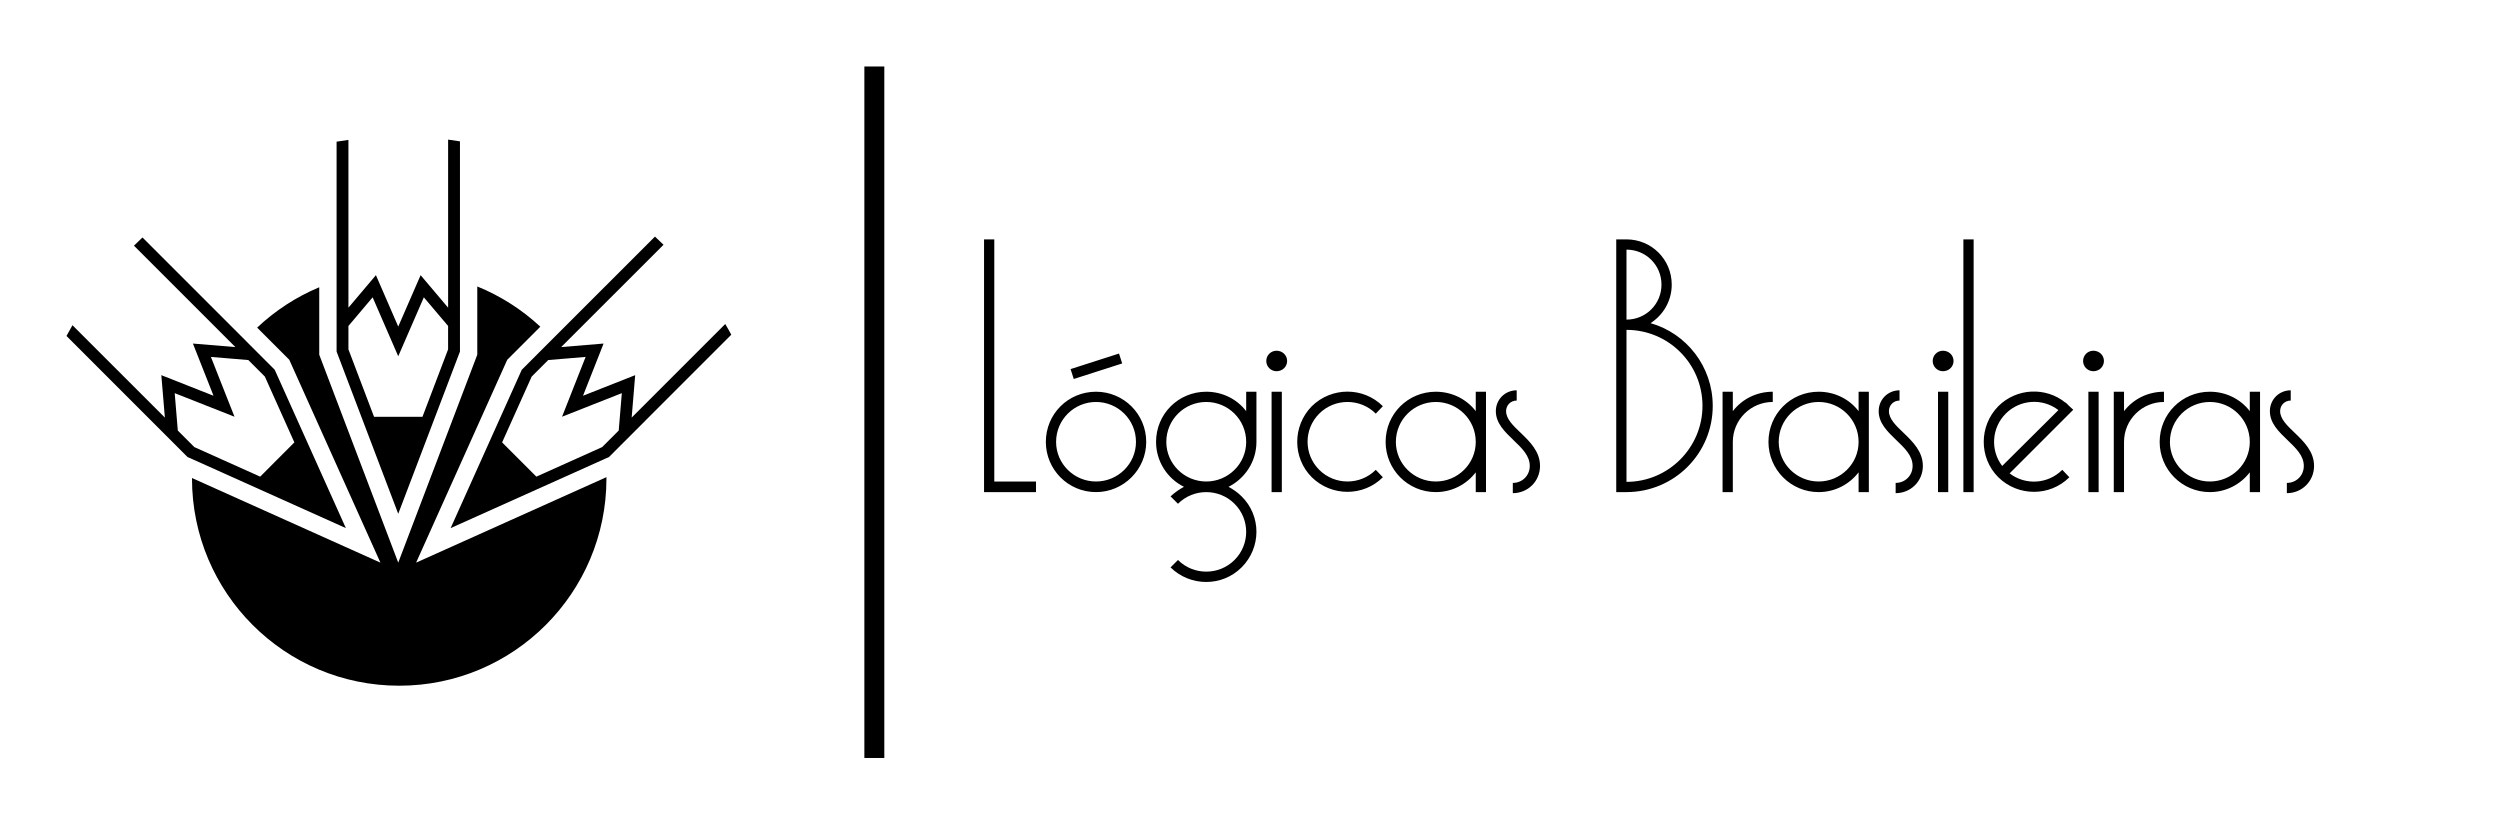 
        <svg xmlns="http://www.w3.org/2000/svg" xmlns:xlink="http://www.w3.org/1999/xlink" version="1.1" width="3168.539" height="1044.944" viewBox="0 0 3168.539 1044.944">
			
			<g transform="scale(8.427) translate(10, 10)">
				<defs id="SvgjsDefs4346"><linearGradient id="SvgjsLinearGradient4353"><stop id="SvgjsStop4354" stop-color="#834f2a" offset="0"/><stop id="SvgjsStop4355" stop-color="#dba173" offset="0.5"/><stop id="SvgjsStop4356" stop-color=" #834F2A" offset="1"/></linearGradient><linearGradient id="SvgjsLinearGradient4357"><stop id="SvgjsStop4358" stop-color="#834f2a" offset="0"/><stop id="SvgjsStop4359" stop-color="#dba173" offset="0.5"/><stop id="SvgjsStop4360" stop-color=" #834F2A" offset="1"/></linearGradient><linearGradient id="SvgjsLinearGradient4361"><stop id="SvgjsStop4362" stop-color="#834f2a" offset="0"/><stop id="SvgjsStop4363" stop-color="#dba173" offset="0.5"/><stop id="SvgjsStop4364" stop-color=" #834F2A" offset="1"/></linearGradient></defs><g id="SvgjsG4347" featureKey="symbolFeature-0" transform="matrix(1.085,0,0,1.085,-4.258,-2.186)" fill="#000"><g xmlns="http://www.w3.org/2000/svg"><path d="M96.076,39.194l-16.95,16.953l-0.484,0.216l-21.468,9.639l9.862-21.949l4.26-4.261l14.2-14.199   c0.398,0.368,0.797,0.747,1.188,1.134L72.494,40.91l5.882-0.49l-2.451,6.217l-0.401,1.018l0.739-0.292l6.492-2.561l-0.488,5.882   L95.24,37.712C95.53,38.198,95.807,38.693,96.076,39.194z M80.473,52.479l0.43-5.184l-4.012,1.581l-4.274,1.688l2.297-5.832   l0.973-2.458l-2.426,0.201l-2.76,0.231l-2.293,2.292l-4.099,9.123l4.748,4.747l9.122-4.098l0.229-0.229L80.473,52.479z"/><path d="M78.771,58.939c0,0.06,0,0.124,0,0.185c0,15.862-12.862,28.725-28.725,28.725c-15.866,0-28.725-12.862-28.725-28.725V59.06   l26.119,11.73L34.805,42.665l-4.453-4.454c2.49-2.347,5.397-4.251,8.609-5.595v9.352L49.91,70.79l10.957-28.822v-9.463   c3.251,1.324,6.208,3.226,8.738,5.577l-4.583,4.583L52.387,70.79L78.771,58.939z"/><path d="M58.466,12.392v29.137L49.91,64.02l-8.545-22.491V12.435c0.538-0.091,1.088-0.174,1.641-0.246v23.257l3.811-4.506   l3.094,7.129l3.101-7.129l3.812,4.509V12.151C57.375,12.223,57.92,12.302,58.466,12.392z M56.822,41.227v-3.244l-3.362-3.971   l-3.55,8.171l-3.549-8.171l-3.355,3.971v3.244l3.549,9.345h6.715L56.822,41.227z"/><path d="M32.788,44.053l9.862,21.949l-21.21-9.526l-0.739-0.328L3.924,39.368c0.266-0.499,0.542-0.998,0.829-1.489l12.809,12.805   l-0.492-5.882l6.719,2.652l0.513,0.201l-0.276-0.71l-2.577-6.524l5.886,0.49L13.276,26.854c0.388-0.382,0.782-0.763,1.181-1.138   l14.215,14.215L32.788,44.053z M35.512,54.122l-4.091-9.123l-2.293-2.292l-2.513-0.21l-2.67-0.222l1.073,2.732l2.196,5.558   l-4.048-1.595l-4.242-1.674l0.431,5.184l2.29,2.292l9.126,4.098L35.512,54.122z"/></g></g><g id="SvgjsG4348" featureKey="textGroupContainer" transform="matrix(1,0,0,1,355,0)" fill="#000"><rect xmlns="http://www.w3.org/2000/svg" y="0" height="1" width="1" opacity="0"/><rect xmlns="http://www.w3.org/2000/svg" y="0" x="-235" width="3" height="104"/></g><g id="SvgjsG4349" featureKey="nameFeature-0" transform="matrix(1.329,0,0,1.329,138,10.852)" fill="#000"><path d="M1.16 38.8 l4.72 0 l0 1.2 l-5.88 0 l0 -28.6 l1.16 0 l0 27.4 z M12.673 29.8 c-2.48 0 -4.52 2 -4.52 4.52 c0 2.48 2.04 4.48 4.52 4.48 s4.52 -2 4.52 -4.48 c0 -2.52 -2.04 -4.52 -4.52 -4.52 z M12.673 28.64 c3.12 0 5.68 2.52 5.68 5.68 c0 3.12 -2.56 5.68 -5.68 5.68 c-3.16 0 -5.68 -2.56 -5.68 -5.68 c0 -3.16 2.52 -5.68 5.68 -5.68 z M15.633 25.44 l-5.48 1.76 l-0.36 -1.12 l5.48 -1.76 z M29.666 28.64 l1.16 0 l0 5.68 c0 2.24 -1.32 4.16 -3.16 5.08 c0.52 0.28 1.04 0.64 1.48 1.08 c2.24 2.2 2.24 5.8 0 8.04 c-2.2 2.2 -5.8 2.2 -8.04 0 l0.84 -0.84 c1.76 1.76 4.64 1.76 6.4 0 s1.76 -4.6 0 -6.36 s-4.64 -1.76 -6.4 0 l-0.84 -0.84 c0.48 -0.44 1 -0.8 1.52 -1.08 c-1.88 -0.92 -3.16 -2.88 -3.16 -5.08 c0 -3.16 2.52 -5.68 5.68 -5.68 c1.84 0 3.48 0.84 4.52 2.2 l0 -2.2 z M25.146 38.8 c2.48 0 4.52 -2 4.52 -4.48 c0 -2.52 -2.04 -4.52 -4.52 -4.52 s-4.52 2 -4.52 4.52 c0 2.48 2.04 4.48 4.52 4.48 z M32.539 40 l0 -11.36 l1.16 0 l0 11.36 l-1.16 0 z M33.099 24 c0.68 0 1.2 0.52 1.2 1.16 s-0.52 1.16 -1.2 1.16 c-0.64 0 -1.16 -0.52 -1.16 -1.16 s0.52 -1.16 1.16 -1.16 z M44.332 37.48 l0.8 0.84 c-2.2 2.2 -5.8 2.2 -8.04 0 c-2.2 -2.2 -2.2 -5.8 0 -8.04 c2.24 -2.2 5.84 -2.2 8.04 0 l-0.8 0.84 c-1.76 -1.76 -4.64 -1.76 -6.4 0 s-1.76 4.6 0 6.36 s4.64 1.76 6.4 0 z M55.645 28.64 l1.16 0 l0 11.36 l-1.16 0 l0 -2.24 c-1.04 1.36 -2.68 2.24 -4.52 2.24 c-3.16 0 -5.68 -2.56 -5.68 -5.68 c0 -3.16 2.52 -5.68 5.68 -5.68 c1.84 0 3.48 0.84 4.52 2.2 l0 -2.2 z M51.125 38.8 c2.48 0 4.52 -2 4.52 -4.48 c0 -2.52 -2.04 -4.52 -4.52 -4.52 s-4.52 2 -4.52 4.52 c0 2.48 2.04 4.48 4.52 4.48 z M59.838 40.12 l0 -1.16 c1.08 0 1.92 -0.84 1.92 -1.92 c0 -1.16 -0.88 -2 -1.84 -2.92 c-1 -0.96 -2 -1.92 -2 -3.28 c0 -1.32 1.04 -2.36 2.36 -2.36 l0 1.16 c-0.68 0 -1.2 0.52 -1.2 1.2 c0 0.88 0.8 1.64 1.64 2.44 c1.04 1 2.2 2.12 2.2 3.76 c0 1.72 -1.36 3.08 -3.08 3.08 z M75.424 20.88 c4.08 1.16 7.04 4.92 7.04 9.36 c0 5.4 -4.36 9.76 -9.76 9.76 l-1.16 0 l0 -28.6 l1.16 0 c2.84 0 5.12 2.28 5.12 5.12 c0 1.84 -0.96 3.44 -2.4 4.36 z M72.704 12.56 l0 7.92 c2.2 0 3.96 -1.76 3.96 -3.96 s-1.76 -3.96 -3.96 -3.96 z M72.704 38.84 c4.76 0 8.6 -3.88 8.6 -8.6 c0 -4.76 -3.84 -8.6 -8.6 -8.6 l0 17.2 l0 0 z M89.257 28.64 l0 1.16 c-2.48 0 -4.52 2 -4.52 4.52 l0 5.68 l-1.16 0 l0 -11.36 l1.16 0 l0 2.2 c1.04 -1.36 2.68 -2.2 4.52 -2.2 z M98.97 28.64 l1.16 0 l0 11.36 l-1.16 0 l0 -2.24 c-1.04 1.36 -2.68 2.24 -4.52 2.24 c-3.16 0 -5.68 -2.56 -5.68 -5.68 c0 -3.16 2.52 -5.68 5.68 -5.68 c1.84 0 3.48 0.84 4.52 2.2 l0 -2.2 z M94.45 38.8 c2.48 0 4.52 -2 4.52 -4.48 c0 -2.52 -2.04 -4.52 -4.52 -4.52 s-4.52 2 -4.52 4.52 c0 2.48 2.04 4.48 4.52 4.48 z M103.163 40.12 l0 -1.16 c1.08 0 1.92 -0.84 1.92 -1.92 c0 -1.16 -0.88 -2 -1.84 -2.92 c-1 -0.96 -2 -1.92 -2 -3.28 c0 -1.32 1.04 -2.36 2.36 -2.36 l0 1.16 c-0.68 0 -1.2 0.52 -1.2 1.2 c0 0.88 0.8 1.64 1.64 2.44 c1.04 1 2.2 2.12 2.2 3.76 c0 1.72 -1.36 3.08 -3.08 3.08 z M107.956 40 l0 -11.36 l1.16 0 l0 11.36 l-1.16 0 z M108.516 24 c0.68 0 1.2 0.52 1.2 1.16 s-0.52 1.16 -1.2 1.16 c-0.64 0 -1.16 -0.52 -1.16 -1.16 s0.52 -1.16 1.16 -1.16 z M110.829 40 l0 -28.6 l1.16 0 l0 28.6 l-1.16 0 z M116.062 37.88 c1.76 1.36 4.32 1.24 5.96 -0.4 l0.8 0.84 c-2.2 2.2 -5.8 2.2 -8.04 0 c-2.2 -2.2 -2.2 -5.8 0 -8.04 c2.08 -2.08 5.4 -2.2 7.6 -0.4 l0.04 0 c0.4 0.4 0.4 0.4 0.84 0.8 z M115.622 31.12 c-1.6 1.6 -1.76 4.16 -0.4 5.92 l6.36 -6.32 c-1.76 -1.36 -4.32 -1.24 -5.96 0.4 z M124.975 40 l0 -11.36 l1.16 0 l0 11.36 l-1.16 0 z M125.535 24 c0.68 0 1.2 0.52 1.2 1.16 s-0.52 1.16 -1.2 1.16 c-0.64 0 -1.16 -0.52 -1.16 -1.16 s0.52 -1.16 1.16 -1.16 z M133.528 28.64 l0 1.16 c-2.48 0 -4.52 2 -4.52 4.52 l0 5.68 l-1.16 0 l0 -11.36 l1.16 0 l0 2.2 c1.04 -1.36 2.68 -2.2 4.52 -2.2 z M143.241 28.64 l1.16 0 l0 11.36 l-1.16 0 l0 -2.24 c-1.04 1.36 -2.68 2.24 -4.52 2.24 c-3.16 0 -5.68 -2.56 -5.68 -5.68 c0 -3.16 2.52 -5.68 5.68 -5.68 c1.84 0 3.48 0.84 4.52 2.2 l0 -2.2 z M138.721 38.8 c2.48 0 4.52 -2 4.52 -4.48 c0 -2.52 -2.04 -4.52 -4.52 -4.52 s-4.52 2 -4.52 4.52 c0 2.48 2.04 4.48 4.52 4.48 z M147.434 40.12 l0 -1.16 c1.08 0 1.92 -0.84 1.92 -1.92 c0 -1.16 -0.88 -2 -1.84 -2.92 c-1 -0.96 -2 -1.92 -2 -3.28 c0 -1.32 1.04 -2.36 2.36 -2.36 l0 1.16 c-0.68 0 -1.2 0.52 -1.2 1.2 c0 0.88 0.8 1.64 1.64 2.44 c1.04 1 2.2 2.12 2.2 3.76 c0 1.72 -1.36 3.08 -3.08 3.08 z"/></g>
			</g>
		</svg>
	